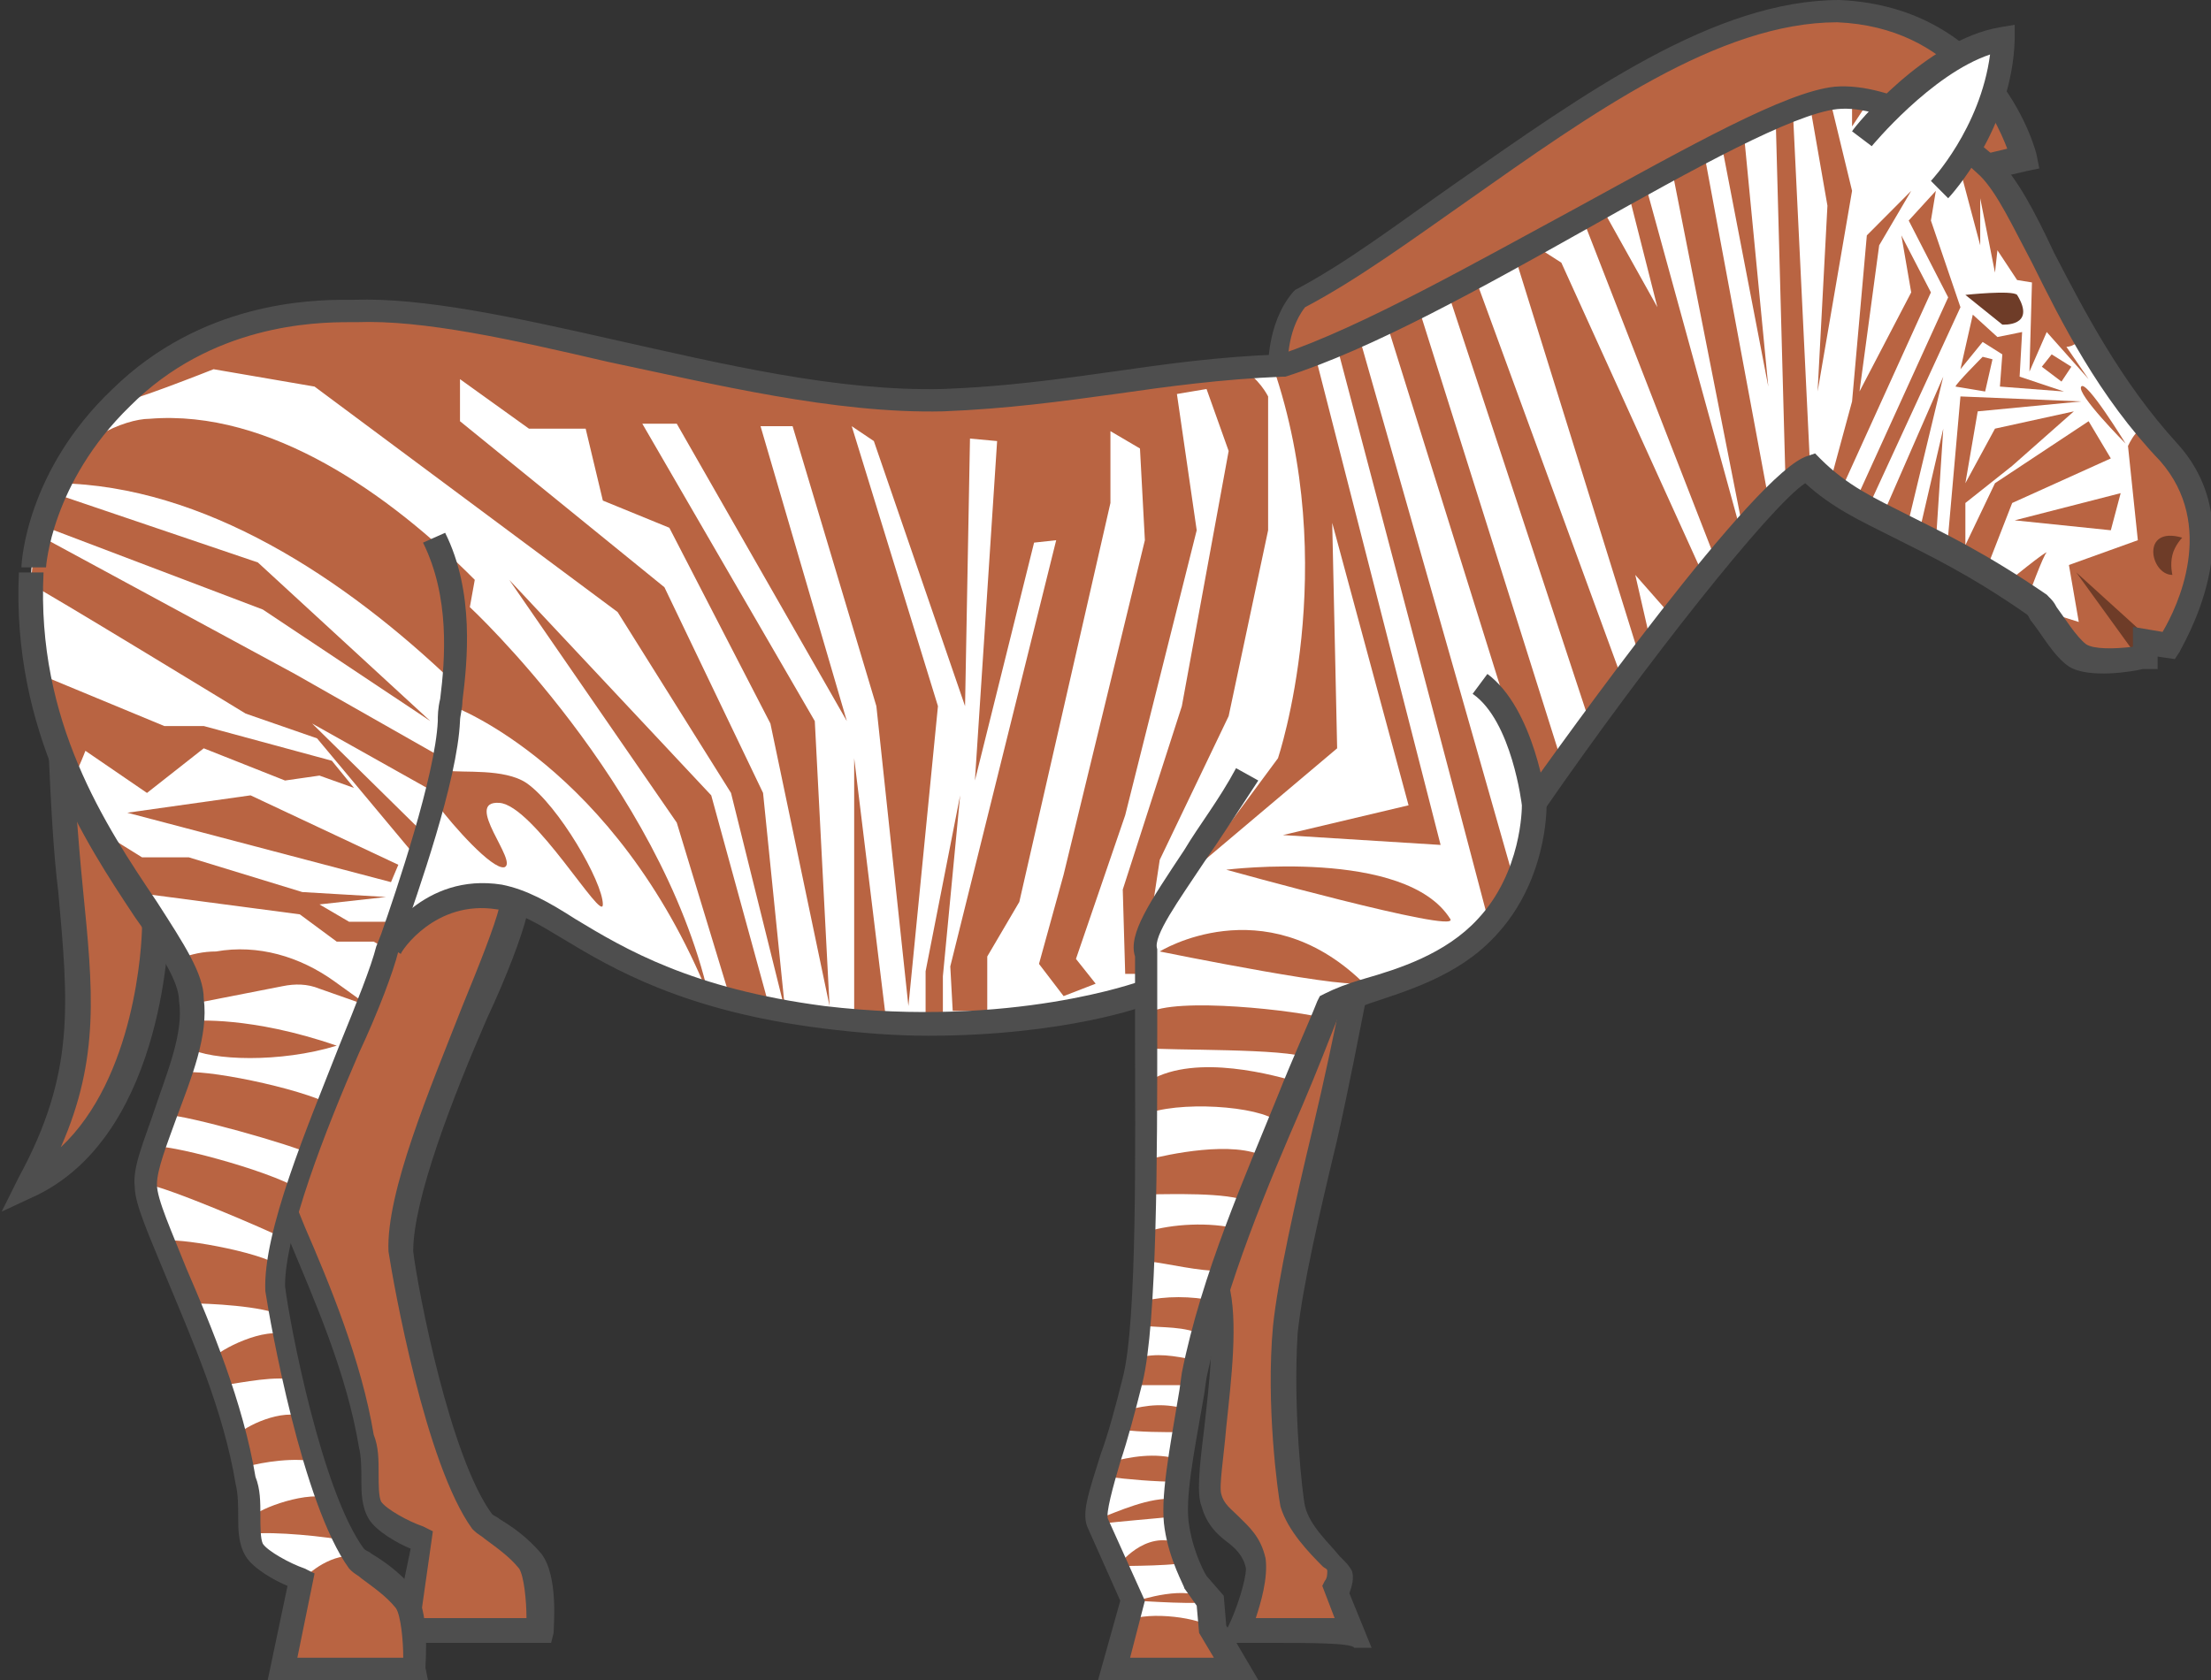 <?xml version="1.0" encoding="UTF-8"?>
<svg xmlns="http://www.w3.org/2000/svg" xmlns:xlink="http://www.w3.org/1999/xlink" width="100px" height="76px" viewBox="0 0 100 76" version="1.1">
<rect x="0" y="0" width="100" height="76" fill="#333333" stroke="none"/>
<g id="surface1">
<path style=" stroke:none;fill-rule:nonzero;fill:rgb(72.549%,39.216%,25.882%);fill-opacity:1;" d="M 8.434 20.176 C 7.652 21.188 7.543 22.309 6.984 24.211 C 6.539 34.637 14.227 40.578 14.227 43.605 C 14.562 46.406 12.109 50.219 12.223 52.125 C 12.332 53.805 15.676 59.633 16.793 65.238 C 17.238 66.246 16.68 67.703 17.238 68.379 C 17.684 69.051 19.355 69.723 19.355 69.723 L 18.461 73.758 L 24.48 73.758 C 24.48 73.758 24.703 71.516 24.035 70.621 C 23.367 69.723 22.473 69.273 21.918 68.938 C 19.91 66.137 18.461 58.176 18.238 56.719 C 18.129 52.797 22.699 44.055 23.367 41.363 C 23.922 39.793 26.039 33.852 26.152 31.051 C 26.262 28.246 28.27 20.176 18.352 17.824 C 14.676 16.59 11.219 16.812 8.434 20.176 Z M 8.434 20.176 "/>
<path style=" stroke:none;fill-rule:nonzero;fill:rgb(72.549%,39.216%,25.882%);fill-opacity:1;" d="M 61.254 44.836 C 60.586 48.762 58.582 56.383 58.137 60.082 C 57.914 63.668 58.359 67.594 58.469 68.152 C 58.914 69.609 60.477 70.844 60.586 71.066 C 60.699 71.293 60.363 71.852 60.363 71.852 L 61.145 73.758 C 61.145 73.758 56.465 73.871 55.906 73.758 C 55.906 73.758 56.797 71.852 56.688 70.844 C 56.352 69.273 55.125 69.273 54.68 67.93 C 54.234 66.586 55.684 61.09 55.016 58.289 C 55.016 58.289 53.789 49.098 54.68 47.863 C 55.793 38.113 61.254 44.836 61.254 44.836 Z M 61.254 44.836 "/>
<path style=" stroke:none;fill-rule:nonzero;fill:rgb(72.549%,39.216%,25.882%);fill-opacity:1;" d="M 2.75 33.965 C 3.195 43.492 4.98 46.969 1.414 53.582 C 6.984 50.777 7.098 41.699 7.098 41.699 Z M 2.75 33.965 "/>
<path style=" stroke:none;fill-rule:nonzero;fill:rgb(30.588%,30.588%,30.588%);fill-opacity:1;" d="M 0.074 54.812 L 0.855 53.246 C 3.418 48.535 3.086 45.398 2.637 40.355 C 2.414 38.559 2.305 36.43 2.191 33.852 L 2.082 31.5 L 7.652 41.477 L 7.652 41.586 C 7.652 41.922 7.543 51.113 1.746 54.031 Z M 3.418 36.32 C 3.531 37.777 3.641 39.121 3.754 40.242 C 4.199 44.727 4.531 47.863 2.75 51.898 C 6.094 48.762 6.426 42.82 6.426 41.812 Z M 3.418 36.32 "/>
<path style=" stroke:none;fill-rule:nonzero;fill:rgb(30.588%,30.588%,30.588%);fill-opacity:1;" d="M 24.926 74.32 L 17.684 74.32 L 18.574 70.059 C 18.016 69.836 17.016 69.273 16.68 68.715 C 16.344 68.152 16.344 67.48 16.344 66.922 C 16.344 66.473 16.344 65.91 16.234 65.465 C 15.676 62.102 14.227 58.848 13.113 56.16 C 12.332 54.254 11.664 52.797 11.664 52.012 C 11.555 51.113 12.109 49.883 12.555 48.535 C 13.113 46.855 13.895 45.062 13.672 43.605 C 13.672 42.707 12.781 41.363 11.664 39.793 C 9.438 36.43 6.094 31.387 6.426 24.211 L 6.426 24.102 C 6.539 23.539 6.648 23.203 6.762 22.867 C 7.098 21.633 7.32 20.738 7.988 19.84 C 10.773 16.703 14.004 15.805 18.461 17.262 C 27.824 19.391 27.043 26.68 26.711 30.152 C 26.711 30.488 26.598 30.824 26.598 31.051 C 26.488 33.742 24.703 38.785 23.922 41.027 L 23.812 41.477 C 23.59 42.371 22.922 44.164 22.027 46.07 C 20.469 49.656 18.688 54.254 18.688 56.609 C 18.91 58.402 20.355 65.91 22.25 68.488 C 22.363 68.602 22.473 68.602 22.586 68.715 C 23.145 69.051 23.812 69.5 24.48 70.281 C 25.262 71.293 25.039 73.535 25.039 73.871 Z M 19.02 73.199 L 23.812 73.199 C 23.812 72.414 23.699 71.293 23.477 70.957 C 23.031 70.395 22.363 69.945 21.918 69.609 C 21.805 69.5 21.582 69.387 21.473 69.273 L 21.359 69.164 C 19.242 66.246 17.793 58.066 17.57 56.609 C 17.461 53.918 19.465 49.211 20.914 45.512 C 21.695 43.605 22.363 41.922 22.586 41.027 L 22.809 40.465 C 23.477 38.559 25.262 33.293 25.371 30.824 C 25.371 30.602 25.371 30.266 25.484 29.816 C 25.816 26.453 26.488 20.066 18.016 18.16 C 16.68 17.824 15.566 17.598 14.562 17.598 C 12.223 17.598 10.328 18.496 8.656 20.402 C 8.098 21.074 7.988 21.859 7.652 22.98 C 7.543 23.316 7.43 23.766 7.32 24.102 C 6.984 30.824 10.105 35.535 12.445 38.898 C 13.672 40.801 14.562 42.148 14.562 43.27 C 14.785 44.949 14.004 46.855 13.336 48.648 C 12.891 49.883 12.445 51.004 12.445 51.676 C 12.445 52.348 13.113 53.805 13.781 55.488 C 14.898 58.066 16.344 61.539 16.902 64.902 C 17.125 65.465 17.125 66.023 17.125 66.695 C 17.125 67.145 17.125 67.703 17.238 67.93 C 17.461 68.266 18.461 68.824 19.133 69.051 L 19.578 69.273 Z M 19.02 73.199 "/>
<path style=" stroke:none;fill-rule:nonzero;fill:rgb(30.588%,30.588%,30.588%);fill-opacity:1;" d="M 57.578 74.32 C 56.352 74.32 56.02 74.32 55.906 74.32 L 55.238 74.207 L 55.57 73.535 C 55.906 72.863 56.352 71.516 56.352 70.957 C 56.242 70.395 55.906 70.059 55.461 69.723 C 55.016 69.387 54.57 68.938 54.348 68.152 C 54.125 67.594 54.234 66.473 54.457 64.68 C 54.68 62.66 55.016 60.082 54.57 58.512 C 54.234 56.27 53.453 49.32 54.234 47.754 C 54.68 44.055 55.906 42.148 57.688 42.148 C 59.695 42.148 61.59 44.5 61.699 44.613 L 61.812 44.836 L 61.812 45.062 C 61.477 46.742 61.031 49.098 60.477 51.562 C 59.695 54.812 58.914 58.176 58.691 60.309 C 58.469 63.781 58.914 67.703 59.027 68.152 C 59.25 69.051 60.141 69.836 60.586 70.395 C 60.922 70.73 61.031 70.844 61.145 71.066 C 61.254 71.402 61.145 71.742 61.031 72.078 L 62.035 74.543 L 61.254 74.543 C 61.145 74.32 59.137 74.32 57.578 74.32 Z M 56.797 73.199 C 57.02 73.199 57.242 73.199 57.578 73.199 C 58.469 73.199 59.582 73.199 60.363 73.199 L 59.805 71.742 L 59.918 71.516 C 60.031 71.402 60.031 71.18 60.031 71.066 C 60.031 70.957 59.918 70.957 59.805 70.844 C 59.25 70.281 58.246 69.273 57.914 68.152 C 57.801 67.594 57.242 63.559 57.578 59.969 C 57.801 57.84 58.582 54.367 59.359 51.113 C 59.918 48.762 60.363 46.633 60.699 44.949 C 60.141 44.277 58.805 43.043 57.688 43.043 C 56.129 43.043 55.57 45.621 55.238 47.754 L 55.125 47.977 C 54.68 48.648 55.016 53.805 55.57 58.066 C 56.02 59.746 55.684 62.438 55.461 64.566 C 55.348 65.91 55.125 67.258 55.238 67.594 C 55.348 68.043 55.684 68.266 56.02 68.602 C 56.465 69.051 57.02 69.5 57.242 70.508 C 57.355 71.402 57.02 72.523 56.797 73.199 Z M 56.797 73.199 "/>
<path style=" stroke:none;fill-rule:nonzero;fill:rgb(100%,100%,100%);fill-opacity:1;" d="M 97.918 20.512 C 93.352 15.691 91.789 9.641 89.785 7.621 C 88.891 6.836 88.559 6.5 88.559 6.5 C 88.559 6.5 85.438 4.258 82.984 4.484 C 78.863 4.934 65.602 14.125 58.023 16.59 C 52.117 16.926 48.328 18.047 42.645 18.27 C 33.508 18.383 22.586 13.898 16.121 14.234 C 14.898 14.234 9.66 14.125 5.535 18.16 C 1.637 21.746 1.414 25.781 1.414 25.781 C 0.969 36.207 8.656 42.148 8.656 45.176 C 8.992 47.977 6.539 51.789 6.648 53.691 C 6.762 55.488 10.215 61.316 11.219 66.922 C 11.664 67.93 11.109 69.387 11.664 70.059 C 12.109 70.73 13.781 71.402 13.781 71.402 L 12.891 75.441 L 18.91 75.441 C 18.91 75.441 19.133 73.199 18.461 72.301 C 17.793 71.402 16.902 70.957 16.344 70.621 C 14.34 67.816 12.891 59.859 12.668 58.402 C 12.555 54.477 17.125 45.734 17.793 43.043 C 17.793 43.043 19.465 40.242 22.699 40.801 C 25.594 41.25 27.934 45.062 37.406 46.297 C 46.102 47.078 51.895 44.836 51.895 44.836 C 51.895 49.32 52.008 59.41 51.336 62.438 C 50.445 65.91 49.441 68.152 49.777 68.938 C 50.113 69.723 51.336 72.414 51.336 72.414 L 50.445 75.441 L 55.906 75.441 L 54.793 73.645 L 54.68 72.414 L 54.012 71.516 C 54.012 71.516 53.453 70.508 53.121 69.051 C 52.898 67.594 53.344 65.125 54.012 62.102 C 55.348 55.598 58.805 48.984 60.141 45.285 C 61.367 44.613 64.934 44.164 67.16 41.812 C 69.391 39.457 69.391 36.32 69.391 36.32 C 69.391 36.32 79.645 21.746 81.871 21.188 C 84.434 23.652 86.664 23.539 92.234 27.352 C 92.457 27.688 93.238 29.145 94.02 29.594 C 94.797 30.152 96.914 29.703 96.914 29.703 L 96.914 29.031 L 98.031 29.145 C 97.918 29.258 101.262 24.211 97.918 20.512 Z M 97.918 20.512 "/>
<path style=" stroke:none;fill-rule:nonzero;fill:rgb(72.549%,39.216%,25.882%);fill-opacity:1;" d="M 57.914 16.926 C 57.578 16.703 57.801 14.91 58.805 13.676 C 66.27 9.527 75.184 0.559 83.207 0.559 C 90.117 0.785 91.566 7.176 91.566 7.176 C 91.566 7.176 90.117 7.512 89.785 7.621 C 87.555 5.27 84.879 4.371 82.094 4.484 C 74.961 8.07 62.703 14.574 57.914 16.926 Z M 57.914 16.926 "/>
<path style=" stroke:none;fill-rule:nonzero;fill:rgb(30.588%,30.588%,30.588%);fill-opacity:1;" d="M 57.355 16.926 C 57.355 16.812 57.242 14.684 58.469 13.227 L 58.582 13.113 C 60.922 11.883 63.262 10.09 65.824 8.297 C 71.621 4.258 77.527 0 83.207 0 C 90.453 0.336 92.125 6.949 92.125 7.062 L 92.234 7.621 L 91.68 7.734 C 91.68 7.734 90.23 8.07 89.785 8.184 L 89.562 7.062 C 89.785 6.949 90.34 6.836 90.785 6.727 C 90.23 5.27 88.336 1.234 83.098 1.008 C 77.75 1.008 71.953 5.156 66.383 9.078 C 63.82 10.875 61.367 12.668 59.027 13.898 C 58.137 15.02 58.246 16.703 58.246 16.703 Z M 57.355 16.926 "/>
<path style=" stroke:none;fill-rule:nonzero;fill:rgb(72.549%,39.216%,25.882%);fill-opacity:1;" d="M 2.637 21.859 C 9.215 21.969 15.566 26.117 20.582 30.938 L 20.469 31.945 C 20.469 31.945 27.824 34.637 32.059 45.062 C 29.828 35.422 21.25 27.465 21.25 27.465 L 21.473 26.23 C 17.684 22.418 12.223 18.496 6.762 18.945 C 5.648 18.945 3.195 19.953 2.637 21.859 Z M 2.637 21.859 "/>
<path style=" stroke:none;fill-rule:nonzero;fill:rgb(72.549%,39.216%,25.882%);fill-opacity:1;" d="M 5.426 18.16 C 5.426 18.383 9.66 16.703 9.66 16.703 L 14.227 17.488 L 27.934 27.688 L 33.062 35.871 L 35.512 45.734 L 34.512 35.871 L 30.051 26.566 L 20.805 19.055 L 20.805 17.152 L 23.922 19.391 L 26.488 19.391 L 27.266 22.645 L 30.273 23.875 L 34.844 32.73 L 37.52 45.512 L 36.852 32.621 L 29.051 19.168 L 30.609 19.168 L 38.301 32.621 L 34.398 19.281 L 35.848 19.281 L 39.637 31.945 L 41.086 45.512 L 42.422 31.945 L 38.523 19.281 L 39.523 19.953 L 43.648 31.945 L 43.871 19.84 L 45.098 19.953 L 44.094 35.309 L 46.77 24.547 L 47.77 24.438 L 42.98 43.719 L 43.09 45.734 L 44.652 45.734 L 44.652 43.27 L 46.102 40.801 L 50.223 22.754 L 50.223 19.504 L 51.559 20.289 L 51.781 24.438 L 48.105 39.57 L 46.992 43.605 L 48.105 45.062 L 49.555 44.5 L 48.664 43.379 L 50.891 36.879 L 54.125 23.988 L 53.23 17.824 L 54.57 17.598 L 55.57 20.402 L 53.453 31.945 L 50.781 40.242 L 50.891 44.055 L 51.672 44.055 L 52.453 38.898 L 55.57 32.395 L 57.355 23.988 L 57.355 17.934 C 57.355 17.934 56.91 17.039 56.129 16.703 C 50.445 17.152 45.988 18.496 40.527 18.27 C 36.516 18.496 24.594 15.355 24.594 15.355 C 24.594 15.355 17.684 13.562 12.555 14.461 C 10.887 14.684 7.543 15.918 5.426 18.16 Z M 5.426 18.16 "/>
<path style=" stroke:none;fill-rule:nonzero;fill:rgb(72.549%,39.216%,25.882%);fill-opacity:1;" d="M 1.746 24.211 L 13.336 30.488 L 20.246 34.414 L 20.246 34.863 C 20.914 34.973 22.809 34.75 23.812 35.422 C 25.262 36.43 27.266 39.906 27.266 40.914 C 27.266 41.812 24.145 36.43 22.586 36.32 C 20.914 36.207 23.477 39.008 22.809 39.234 C 22.25 39.344 20.469 37.328 19.801 36.43 L 19.91 35.98 L 14.117 32.73 L 19.355 37.887 L 19.02 39.008 L 14.34 33.402 L 11.109 32.281 C 11.109 32.281 1.746 26.566 1.414 26.453 C 1.414 25.332 1.746 24.211 1.746 24.211 Z M 1.746 24.211 "/>
<path style=" stroke:none;fill-rule:nonzero;fill:rgb(72.549%,39.216%,25.882%);fill-opacity:1;" d="M 1.746 30.488 L 7.43 32.844 L 9.215 32.844 L 15.008 34.414 L 16.012 35.645 L 14.449 35.086 L 12.891 35.309 L 9.215 33.852 L 6.648 35.871 L 3.863 33.965 C 3.863 33.965 3.309 35.422 3.195 35.199 C 2.527 33.742 1.746 30.488 1.746 30.488 Z M 1.746 30.488 "/>
<path style=" stroke:none;fill-rule:nonzero;fill:rgb(72.549%,39.216%,25.882%);fill-opacity:1;" d="M 4.98 37.887 L 6.426 38.785 L 8.543 38.785 L 13.672 40.355 L 17.461 40.578 L 14.449 40.914 L 15.789 41.699 L 17.461 41.699 L 17.684 43.043 L 16.902 42.598 L 15.23 42.598 L 13.559 41.363 L 6.762 40.465 Z M 4.98 37.887 "/>
<path style=" stroke:none;fill-rule:nonzero;fill:rgb(72.549%,39.216%,25.882%);fill-opacity:1;" d="M 17.684 39.906 L 5.758 36.766 L 11.332 35.98 L 18.016 39.121 Z M 17.684 39.906 "/>
<path style=" stroke:none;fill-rule:nonzero;fill:rgb(72.549%,39.216%,25.882%);fill-opacity:1;" d="M 8.098 43.379 C 8.879 44.836 8.77 45.398 8.77 45.398 L 12.781 44.613 C 13.336 44.5 13.895 44.5 14.449 44.727 L 16.68 45.512 L 15.121 44.391 C 13.559 43.27 11.664 42.707 9.77 43.043 C 9.215 43.043 8.656 43.156 8.098 43.379 Z M 8.098 43.379 "/>
<path style=" stroke:none;fill-rule:nonzero;fill:rgb(72.549%,39.216%,25.882%);fill-opacity:1;" d="M 8.77 46.184 C 8.77 46.184 11.332 45.957 15.23 47.305 C 12.668 48.09 9.547 47.977 8.543 47.414 C 8.77 46.969 8.77 46.184 8.77 46.184 Z M 8.77 46.184 "/>
<path style=" stroke:none;fill-rule:nonzero;fill:rgb(72.549%,39.216%,25.882%);fill-opacity:1;" d="M 60.254 23.652 L 60.477 33.852 L 54.234 39.121 L 57.801 34.301 C 57.801 34.301 60.699 25.668 57.578 16.59 C 58.359 16.254 59.473 16.031 59.473 16.031 L 65.156 38.223 L 58.023 37.777 L 63.707 36.43 Z M 60.254 23.652 "/>
<path style=" stroke:none;fill-rule:nonzero;fill:rgb(72.549%,39.216%,25.882%);fill-opacity:1;" d="M 60.477 15.691 L 67.273 41.477 L 68.5 39.906 L 61.477 15.246 Z M 60.477 15.691 "/>
<path style=" stroke:none;fill-rule:nonzero;fill:rgb(72.549%,39.216%,25.882%);fill-opacity:1;" d="M 62.703 14.574 L 69.391 35.98 L 70.617 34.414 L 64.152 13.898 Z M 62.703 14.574 "/>
<path style=" stroke:none;fill-rule:nonzero;fill:rgb(72.549%,39.216%,25.882%);fill-opacity:1;" d="M 65.488 13.227 L 71.953 32.844 L 73.402 30.824 L 66.715 12.555 Z M 65.488 13.227 "/>
<path style=" stroke:none;fill-rule:nonzero;fill:rgb(72.549%,39.216%,25.882%);fill-opacity:1;" d="M 68.5 11.547 L 74.184 29.816 L 74.629 28.922 L 73.961 26.008 L 75.633 27.91 L 77.078 26.117 L 70.617 11.883 L 69.391 11.098 Z M 68.5 11.547 "/>
<path style=" stroke:none;fill-rule:nonzero;fill:rgb(72.549%,39.216%,25.882%);fill-opacity:1;" d="M 71.617 9.977 L 77.637 25.445 L 78.75 24.102 L 74.406 8.297 L 73.625 8.633 L 74.961 13.898 L 72.398 9.305 Z M 71.617 9.977 "/>
<path style=" stroke:none;fill-rule:nonzero;fill:rgb(72.549%,39.216%,25.882%);fill-opacity:1;" d="M 75.633 7.734 L 78.75 23.539 L 79.977 22.531 L 77.078 6.949 Z M 75.633 7.734 "/>
<path style=" stroke:none;fill-rule:nonzero;fill:rgb(72.549%,39.216%,25.882%);fill-opacity:1;" d="M 77.859 6.5 L 79.977 17.488 L 78.863 5.941 Z M 77.859 6.5 "/>
<path style=" stroke:none;fill-rule:nonzero;fill:rgb(72.549%,39.216%,25.882%);fill-opacity:1;" d="M 80.312 5.379 L 80.758 21.859 L 81.871 21.188 L 81.09 5.043 Z M 80.312 5.379 "/>
<path style=" stroke:none;fill-rule:nonzero;fill:rgb(72.549%,39.216%,25.882%);fill-opacity:1;" d="M 81.871 4.82 L 82.652 9.305 L 82.207 17.711 L 83.766 8.633 L 82.762 4.484 Z M 81.871 4.82 "/>
<path style=" stroke:none;fill-rule:nonzero;fill:rgb(72.549%,39.216%,25.882%);fill-opacity:1;" d="M 83.766 4.484 L 83.766 5.719 L 84.434 4.707 Z M 83.766 4.484 "/>
<path style=" stroke:none;fill-rule:nonzero;fill:rgb(72.549%,39.216%,25.882%);fill-opacity:1;" d="M 82.762 21.859 L 83.766 18.16 L 84.434 10.648 L 86.441 8.633 L 84.992 11.098 L 84.102 17.711 L 86.441 13.227 L 85.996 10.648 L 87.332 13.227 L 83.207 22.309 Z M 82.762 21.859 "/>
<path style=" stroke:none;fill-rule:nonzero;fill:rgb(72.549%,39.216%,25.882%);fill-opacity:1;" d="M 83.879 22.754 L 88.113 13.453 L 86.328 9.977 L 87.555 8.633 L 87.332 9.977 L 88.668 13.898 L 84.434 23.09 Z M 83.879 22.754 "/>
<path style=" stroke:none;fill-rule:nonzero;fill:rgb(72.549%,39.216%,25.882%);fill-opacity:1;" d="M 85.102 23.426 L 87.891 17.039 L 86.219 23.988 Z M 85.102 23.426 "/>
<path style=" stroke:none;fill-rule:nonzero;fill:rgb(72.549%,39.216%,25.882%);fill-opacity:1;" d="M 88.668 7.734 L 89.562 11.098 L 89.562 8.969 L 90.23 12.332 L 90.34 11.32 L 91.23 12.668 L 91.902 12.777 L 91.789 16.812 L 92.57 15.02 L 94.465 17.152 L 93.461 15.691 C 93.461 15.691 93.906 15.691 94.129 15.246 C 93.352 14.234 91.23 9.078 89.895 7.734 C 90.117 7.062 88.668 7.734 88.668 7.734 Z M 88.668 7.734 "/>
<path style=" stroke:none;fill-rule:nonzero;fill:rgb(72.549%,39.216%,25.882%);fill-opacity:1;" d="M 94.129 17.488 C 94.352 17.152 96.137 20.066 96.137 20.066 C 96.137 20.066 93.906 17.824 94.129 17.488 Z M 94.129 17.488 "/>
<path style=" stroke:none;fill-rule:nonzero;fill:rgb(72.549%,39.216%,25.882%);fill-opacity:1;" d="M 97.137 19.617 C 96.805 18.945 96.246 20.176 96.246 20.176 L 96.691 24.438 L 93.574 25.559 L 94.02 28.137 L 92.234 27.574 C 92.234 27.574 93.352 29.594 94.02 29.816 C 95.469 30.488 96.914 29.93 96.914 29.93 L 96.914 29.258 L 98.031 29.367 C 97.918 29.258 101.82 23.766 97.137 19.617 Z M 97.137 19.617 "/>
<path style=" stroke:none;fill-rule:nonzero;fill:rgb(43.137%,23.529%,15.686%);fill-opacity:1;" d="M 96.582 29.594 L 93.906 25.895 L 97.363 29.031 L 96.582 28.922 Z M 96.582 29.594 "/>
<path style=" stroke:none;fill-rule:nonzero;fill:rgb(43.137%,23.529%,15.686%);fill-opacity:1;" d="M 98.699 24.324 C 96.805 23.766 97.25 26.008 98.254 26.008 C 98.254 26.008 98.141 25.559 98.254 25.109 C 98.363 24.66 98.699 24.324 98.699 24.324 Z M 98.699 24.324 "/>
<path style=" stroke:none;fill-rule:nonzero;fill:rgb(72.549%,39.216%,25.882%);fill-opacity:1;" d="M 88.113 24.211 L 88.668 17.934 L 94.129 18.16 L 89.449 18.609 L 88.891 21.859 L 90.23 19.391 L 93.797 18.609 L 91.008 21.074 L 88.891 22.754 L 88.891 24.66 L 90.23 21.859 L 94.465 19.055 L 95.469 20.738 L 91.008 22.754 L 89.785 25.895 L 88.113 24.887 Z M 88.113 24.211 "/>
<path style=" stroke:none;fill-rule:nonzero;fill:rgb(72.549%,39.216%,25.882%);fill-opacity:1;" d="M 91.121 23.539 L 95.914 22.309 L 95.469 23.988 Z M 91.121 23.539 "/>
<path style=" stroke:none;fill-rule:nonzero;fill:rgb(72.549%,39.216%,25.882%);fill-opacity:1;" d="M 90.785 26.344 C 90.785 26.344 92.57 24.887 92.57 24.996 C 92.457 24.996 91.68 27.125 91.68 27.125 Z M 90.785 26.344 "/>
<path style=" stroke:none;fill-rule:nonzero;fill:rgb(72.549%,39.216%,25.882%);fill-opacity:1;" d="M 61.59 44.391 C 61.812 44.949 52.453 43.043 52.453 43.043 C 52.453 43.043 57.133 40.129 61.59 44.391 Z M 61.59 44.391 "/>
<path style=" stroke:none;fill-rule:nonzero;fill:rgb(72.549%,39.216%,25.882%);fill-opacity:1;" d="M 65.602 41.586 C 65.938 42.258 55.461 39.344 55.461 39.344 C 55.461 39.344 63.594 38.336 65.602 41.586 Z M 65.602 41.586 "/>
<path style=" stroke:none;fill-rule:nonzero;fill:rgb(72.549%,39.216%,25.882%);fill-opacity:1;" d="M 53.121 68.602 C 52.117 68.715 50.559 68.824 49.777 68.938 L 49.664 68.715 C 50.559 68.379 52.008 67.703 53.121 67.816 Z M 53.121 68.602 "/>
<path style=" stroke:none;fill-rule:nonzero;fill:rgb(72.549%,39.216%,25.882%);fill-opacity:1;" d="M 53.23 67.031 C 52.23 67.031 51.004 66.922 50.113 66.809 L 50.223 66.137 C 51.113 65.91 52.23 65.688 53.344 66.023 Z M 53.23 67.031 "/>
<path style=" stroke:none;fill-rule:nonzero;fill:rgb(72.549%,39.216%,25.882%);fill-opacity:1;" d="M 53.566 64.789 C 52.562 64.789 51.559 64.789 50.781 64.68 L 51.004 63.781 C 51.895 63.559 52.676 63.445 53.789 63.781 Z M 53.566 64.789 "/>
<path style=" stroke:none;fill-rule:nonzero;fill:rgb(72.549%,39.216%,25.882%);fill-opacity:1;" d="M 53.898 62.66 C 52.898 62.66 52.117 62.66 51.227 62.66 L 51.449 61.426 C 52.34 61.203 53.008 61.316 54.125 61.539 Z M 53.898 62.66 "/>
<path style=" stroke:none;fill-rule:nonzero;fill:rgb(72.549%,39.216%,25.882%);fill-opacity:1;" d="M 54.457 60.418 C 53.566 59.969 52.562 60.082 51.672 59.969 L 51.781 58.848 C 52.676 58.625 53.898 58.625 54.902 58.848 Z M 54.457 60.418 "/>
<path style=" stroke:none;fill-rule:nonzero;fill:rgb(72.549%,39.216%,25.882%);fill-opacity:1;" d="M 56.465 54.367 C 55.57 53.918 52.785 54.031 51.895 54.031 L 51.895 52.461 C 52.785 52.234 55.793 51.562 57.242 52.348 Z M 56.465 54.367 "/>
<path style=" stroke:none;fill-rule:nonzero;fill:rgb(72.549%,39.216%,25.882%);fill-opacity:1;" d="M 14.117 52.234 C 13.227 51.789 8.434 50.441 7.543 50.441 L 8.211 48.535 C 9.102 48.312 13.559 49.211 15.008 49.992 Z M 14.117 52.234 "/>
<path style=" stroke:none;fill-rule:nonzero;fill:rgb(72.549%,39.216%,25.882%);fill-opacity:1;" d="M 12.891 56.047 C 12 55.598 7.543 53.691 6.648 53.582 C 6.648 53.582 6.648 52.574 6.984 51.898 C 7.32 51.676 12.109 52.91 13.559 53.805 Z M 12.891 56.047 "/>
<path style=" stroke:none;fill-rule:nonzero;fill:rgb(72.549%,39.216%,25.882%);fill-opacity:1;" d="M 12.781 59.523 C 11.887 59.074 9.438 58.961 8.543 58.961 C 8.543 58.961 7.766 57.055 7.43 56.16 C 7.766 55.934 11.777 56.609 12.668 57.281 C 12.668 58.512 12.781 59.523 12.781 59.523 Z M 12.781 59.523 "/>
<path style=" stroke:none;fill-rule:nonzero;fill:rgb(72.549%,39.216%,25.882%);fill-opacity:1;" d="M 13.449 62.438 C 12.445 62.211 10.996 62.547 10.105 62.66 L 9.66 61.426 C 9.883 61.09 12 59.969 13.004 60.418 C 13.227 61.652 13.449 62.438 13.449 62.438 Z M 13.449 62.438 "/>
<path style=" stroke:none;fill-rule:nonzero;fill:rgb(72.549%,39.216%,25.882%);fill-opacity:1;" d="M 14.34 66.137 C 13.336 65.91 11.887 66.137 11.109 66.359 L 10.773 64.902 C 10.996 64.566 12.781 63.668 13.781 64.117 C 14.117 65.352 14.34 66.137 14.34 66.137 Z M 14.34 66.137 "/>
<path style=" stroke:none;fill-rule:nonzero;fill:rgb(72.549%,39.216%,25.882%);fill-opacity:1;" d="M 15.789 69.723 C 14.785 69.5 12.332 69.273 11.441 69.387 L 11.441 68.602 C 11.664 68.266 14.004 67.367 15.008 67.816 C 15.23 68.715 15.789 69.723 15.789 69.723 Z M 15.789 69.723 "/>
<path style=" stroke:none;fill-rule:nonzero;fill:rgb(72.549%,39.216%,25.882%);fill-opacity:1;" d="M 18.91 75.441 C 18.574 75.441 12.891 75.441 12.891 75.441 L 13.781 71.402 C 14.004 71.066 15.344 70.059 16.344 70.508 C 19.02 72.188 18.91 72.973 18.91 75.441 Z M 18.91 75.441 "/>
<path style=" stroke:none;fill-rule:nonzero;fill:rgb(72.549%,39.216%,25.882%);fill-opacity:1;" d="M 57.914 50.891 C 57.465 50.105 53.789 49.77 52.008 50.332 L 52.008 48.875 C 54.125 47.641 57.688 48.648 58.805 48.984 Z M 57.914 50.891 "/>
<path style=" stroke:none;fill-rule:nonzero;fill:rgb(72.549%,39.216%,25.882%);fill-opacity:1;" d="M 59.137 47.863 C 58.246 47.414 52.785 47.527 51.895 47.414 L 51.895 45.848 C 53.121 45.062 58.805 45.734 59.918 46.07 Z M 59.137 47.863 "/>
<path style=" stroke:none;fill-rule:nonzero;fill:rgb(72.549%,39.216%,25.882%);fill-opacity:1;" d="M 55.348 57.504 C 54.125 57.504 52.898 57.168 51.895 57.055 L 51.895 55.711 C 53.008 55.375 54.68 55.262 56.02 55.598 Z M 55.348 57.504 "/>
<path style=" stroke:none;fill-rule:nonzero;fill:rgb(72.549%,39.216%,25.882%);fill-opacity:1;" d="M 53.566 70.621 C 53.789 70.844 50.559 70.844 50.559 70.844 C 50.559 70.844 51.781 69.164 53.344 69.836 Z M 53.566 70.621 "/>
<path style=" stroke:none;fill-rule:nonzero;fill:rgb(72.549%,39.216%,25.882%);fill-opacity:1;" d="M 54.57 72.414 C 54.68 72.637 51.449 72.414 51.449 72.414 C 51.449 72.414 53.789 71.629 54.57 72.414 Z M 54.57 72.414 "/>
<path style=" stroke:none;fill-rule:nonzero;fill:rgb(72.549%,39.216%,25.882%);fill-opacity:1;" d="M 54.793 73.645 L 55.906 75.441 L 50.445 75.441 L 51.004 73.309 C 52.008 72.863 54.348 73.199 54.793 73.645 Z M 54.793 73.645 "/>
<path style=" stroke:none;fill-rule:nonzero;fill:rgb(72.549%,39.216%,25.882%);fill-opacity:1;" d="M 86.773 24.211 L 87.891 19.391 L 87.555 24.547 Z M 86.773 24.211 "/>
<path style=" stroke:none;fill-rule:nonzero;fill:rgb(72.549%,39.216%,25.882%);fill-opacity:1;" d="M 88.668 16.703 L 89.227 14.234 L 90.34 15.246 L 91.457 15.02 L 91.344 17.039 L 93.352 17.711 L 90.453 17.488 L 90.562 16.031 L 89.672 15.469 Z M 88.668 16.703 "/>
<path style=" stroke:none;fill-rule:nonzero;fill:rgb(72.549%,39.216%,25.882%);fill-opacity:1;" d="M 88.445 17.488 C 88.445 17.375 89.672 16.141 89.672 16.141 L 90.117 16.254 L 89.785 17.711 Z M 88.445 17.488 "/>
<path style=" stroke:none;fill-rule:nonzero;fill:rgb(72.549%,39.216%,25.882%);fill-opacity:1;" d="M 92.348 16.59 L 93.238 17.262 L 93.684 16.59 L 92.793 16.031 Z M 92.348 16.59 "/>
<path style=" stroke:none;fill-rule:nonzero;fill:rgb(72.549%,39.216%,25.882%);fill-opacity:1;" d="M 33.062 45.285 L 30.609 37.215 L 23.031 26.23 L 32.168 35.98 L 34.844 45.734 Z M 33.062 45.285 "/>
<path style=" stroke:none;fill-rule:nonzero;fill:rgb(72.549%,39.216%,25.882%);fill-opacity:1;" d="M 38.633 46.184 L 38.633 34.301 L 40.082 46.184 Z M 38.633 46.184 "/>
<path style=" stroke:none;fill-rule:nonzero;fill:rgb(72.549%,39.216%,25.882%);fill-opacity:1;" d="M 41.863 46.297 L 41.863 43.941 L 43.426 35.98 L 42.645 44.164 L 42.645 46.184 Z M 41.863 46.297 "/>
<path style=" stroke:none;fill-rule:nonzero;fill:rgb(72.549%,39.216%,25.882%);fill-opacity:1;" d="M 1.859 23.766 L 2.414 22.309 L 11.664 25.445 L 19.465 32.621 L 11.887 27.574 Z M 1.859 23.766 "/>
<path style=" stroke:none;fill-rule:nonzero;fill:rgb(30.588%,30.588%,30.588%);fill-opacity:1;" d="M 69.836 36.656 L 68.945 35.98 C 70.617 33.629 79.418 21.297 81.762 20.625 L 82.094 20.512 L 82.316 20.738 C 83.543 21.969 84.77 22.531 86.328 23.316 C 87.891 24.102 89.785 24.996 92.57 26.902 L 92.68 27.016 C 92.793 27.125 92.902 27.238 93.016 27.465 C 93.352 27.91 93.906 28.809 94.352 29.145 C 94.688 29.367 95.578 29.367 96.469 29.258 L 96.469 28.359 L 97.809 28.586 C 98.477 27.465 100.258 23.766 97.695 20.848 C 94.91 17.934 93.238 14.574 91.902 11.883 C 91.008 10.199 90.34 8.742 89.562 7.957 L 88.336 6.836 C 88.336 6.836 85.324 4.707 83.098 4.934 C 81.09 5.156 76.633 7.621 71.844 10.312 C 67.051 13.004 62.035 15.805 58.137 17.039 L 58.023 17.039 C 55.238 17.152 52.785 17.488 50.445 17.824 C 47.992 18.16 45.543 18.496 42.645 18.609 C 37.742 18.719 32.281 17.375 27.488 16.367 C 23.145 15.355 19.133 14.461 16.121 14.574 L 15.789 14.574 C 14.227 14.574 9.547 14.684 5.871 18.383 C 2.305 21.859 2.082 25.668 2.082 25.668 L 0.969 25.668 C 0.969 25.445 1.191 21.297 5.09 17.598 C 9.102 13.676 14.004 13.562 15.676 13.562 L 16.012 13.562 C 19.133 13.453 23.254 14.348 27.711 15.355 C 32.727 16.477 37.852 17.711 42.645 17.598 C 45.543 17.488 47.883 17.152 50.336 16.812 C 52.676 16.477 55.016 16.141 57.914 16.031 C 61.59 14.797 66.715 11.883 71.285 9.414 C 76.41 6.613 80.758 4.148 82.984 3.922 C 85.66 3.699 88.891 5.941 89.004 6.055 L 90.34 7.176 C 91.23 8.07 92.012 9.527 92.902 11.434 C 94.242 14.012 95.914 17.262 98.477 20.066 C 102.043 23.988 98.586 29.367 98.586 29.48 L 98.363 29.816 L 97.586 29.703 L 97.586 30.266 L 96.914 30.266 C 96.469 30.379 94.465 30.715 93.574 30.152 C 92.902 29.703 92.348 28.695 91.902 28.137 C 91.789 28.023 91.789 27.91 91.68 27.801 C 89.113 26.008 87.219 25.109 85.66 24.324 C 84.102 23.539 82.875 22.98 81.648 21.859 C 80.09 22.867 74.406 30.043 69.836 36.656 Z M 69.836 36.656 "/>
<path style=" stroke:none;fill-rule:nonzero;fill:rgb(30.588%,30.588%,30.588%);fill-opacity:1;" d="M 41.977 46.855 C 40.527 46.855 38.969 46.742 37.184 46.52 C 30.945 45.734 27.711 43.828 25.484 42.484 C 24.367 41.812 23.477 41.25 22.473 41.137 C 19.688 40.691 18.129 43.043 18.129 43.156 L 17.238 42.598 C 17.348 42.484 19.133 39.457 22.699 40.02 C 23.812 40.242 24.816 40.801 26.039 41.586 C 28.27 42.934 31.277 44.727 37.297 45.512 C 45.766 46.52 51.559 44.391 51.559 44.391 L 52.008 45.398 C 51.895 45.512 48.105 46.855 41.977 46.855 Z M 41.977 46.855 "/>
<path style=" stroke:none;fill-rule:nonzero;fill:rgb(30.588%,30.588%,30.588%);fill-opacity:1;" d="M 56.91 76 L 49.664 76 L 50.668 72.414 L 49.219 69.164 C 48.887 68.488 49.219 67.594 49.777 65.801 C 50.113 64.902 50.445 63.668 50.781 62.324 C 51.449 59.746 51.336 51.562 51.336 46.742 C 51.336 45.176 51.336 43.941 51.336 43.27 C 51.004 42.258 52.008 40.801 53.566 38.449 C 54.234 37.328 55.125 36.207 55.906 34.75 L 56.91 35.309 C 56.02 36.656 55.238 37.887 54.457 39.008 C 53.344 40.691 52.117 42.371 52.34 42.934 L 52.34 43.156 C 52.34 43.828 52.34 45.062 52.34 46.742 C 52.34 52.012 52.34 59.859 51.672 62.547 C 51.336 63.895 51.004 65.125 50.668 66.137 C 50.336 67.258 50 68.488 50.113 68.715 L 51.781 72.414 L 51.113 74.992 L 54.902 74.992 L 54.234 73.871 L 54.125 72.637 L 53.566 71.852 C 53.566 71.742 52.898 70.621 52.676 69.164 C 52.453 67.816 52.898 65.574 53.344 62.887 L 53.453 62.102 C 54.348 57.617 56.352 53.133 57.801 49.547 C 58.469 47.863 59.137 46.406 59.582 45.285 L 59.695 45.062 L 59.918 44.949 C 60.363 44.727 60.922 44.5 61.699 44.277 C 63.262 43.828 65.379 43.156 66.828 41.586 C 68.832 39.457 68.832 36.543 68.832 36.43 C 68.832 36.43 68.387 32.621 66.605 31.387 L 67.273 30.488 C 69.391 32.059 69.949 36.207 69.949 36.43 C 69.949 36.656 69.949 39.906 67.605 42.371 C 65.938 44.164 63.594 44.836 61.926 45.398 C 61.367 45.621 60.922 45.734 60.586 45.848 C 60.141 46.969 59.582 48.426 58.914 49.992 C 57.355 53.582 55.461 58.066 54.57 62.324 L 54.457 63.109 C 54.012 65.688 53.566 67.816 53.789 69.051 C 54.012 70.395 54.57 71.293 54.57 71.293 L 55.348 72.188 L 55.461 73.535 Z M 56.91 76 "/>
<path style=" stroke:none;fill-rule:nonzero;fill:rgb(30.588%,30.588%,30.588%);fill-opacity:1;" d="M 19.355 76 L 12.109 76 L 13.004 71.742 C 12.445 71.516 11.441 70.957 11.109 70.395 C 10.773 69.836 10.773 69.164 10.773 68.602 C 10.773 68.152 10.773 67.594 10.66 67.145 C 10.105 63.781 8.656 60.531 7.543 57.84 C 6.762 55.934 6.094 54.477 6.094 53.691 C 5.98 52.797 6.539 51.562 6.984 50.219 C 7.543 48.535 8.32 46.742 8.098 45.285 C 8.098 44.391 7.207 43.043 6.094 41.477 C 3.863 38.113 0.52 33.066 0.855 25.895 L 1.969 25.895 C 1.637 32.621 4.754 37.328 7.098 40.801 C 8.32 42.707 9.215 44.055 9.215 45.176 C 9.438 46.855 8.656 48.762 7.988 50.555 C 7.543 51.789 7.098 52.91 7.098 53.582 C 7.098 54.254 7.766 55.711 8.434 57.391 C 9.547 59.969 10.996 63.445 11.555 66.809 C 11.777 67.367 11.777 67.93 11.777 68.602 C 11.777 69.051 11.777 69.609 11.887 69.836 C 12.109 70.172 13.113 70.73 13.781 70.957 L 14.227 71.18 L 13.449 74.992 L 18.238 74.992 C 18.238 74.207 18.129 73.086 17.906 72.75 C 17.461 72.188 16.793 71.742 16.344 71.402 C 16.234 71.293 16.012 71.18 15.898 71.066 L 15.789 70.957 C 13.672 68.043 12.223 59.859 12 58.402 C 11.887 55.711 13.895 51.004 15.344 47.305 C 16.121 45.398 16.793 43.719 17.016 42.82 L 17.238 42.258 C 17.906 40.355 19.688 35.086 19.801 32.621 C 19.801 32.395 19.801 32.059 19.91 31.609 C 20.133 29.816 20.355 27.016 19.133 24.547 L 20.133 24.102 C 21.473 26.789 21.137 29.93 20.914 31.723 C 20.914 32.059 20.805 32.395 20.805 32.621 C 20.691 35.309 18.91 40.355 18.129 42.598 L 18.016 43.043 C 17.793 43.941 17.125 45.734 16.234 47.641 C 14.676 51.227 12.891 55.824 12.891 58.176 C 13.113 59.969 14.562 67.48 16.457 70.059 C 16.566 70.172 16.68 70.172 16.793 70.281 C 17.348 70.621 18.016 71.066 18.688 71.852 C 19.465 72.863 19.242 75.102 19.242 75.441 Z M 19.355 76 "/>
<path style=" stroke:none;fill-rule:nonzero;fill:rgb(100%,100%,100%);fill-opacity:1;" d="M 84.211 6.277 C 84.211 6.277 87.332 2.242 90.562 1.793 C 90.453 5.719 87.668 8.633 87.668 8.633 Z M 84.211 6.277 "/>
<path style=" stroke:none;fill-rule:nonzero;fill:rgb(30.588%,30.588%,30.588%);fill-opacity:1;" d="M 88.113 8.969 L 87.332 8.184 C 87.332 8.184 89.562 5.828 90.008 2.465 C 87.332 3.363 84.656 6.613 84.656 6.613 L 83.766 5.941 C 83.879 5.719 87.109 1.793 90.453 1.234 L 91.121 1.121 L 91.121 1.793 C 91.008 5.828 88.223 8.855 88.113 8.969 Z M 88.113 8.969 "/>
<path style=" stroke:none;fill-rule:nonzero;fill:rgb(43.137%,23.529%,15.686%);fill-opacity:1;" d="M 88.891 13.34 C 88.891 13.34 91.008 13.113 91.23 13.34 C 92.125 14.797 90.562 14.684 90.562 14.684 Z M 88.891 13.34 "/>
</g>
</svg>
